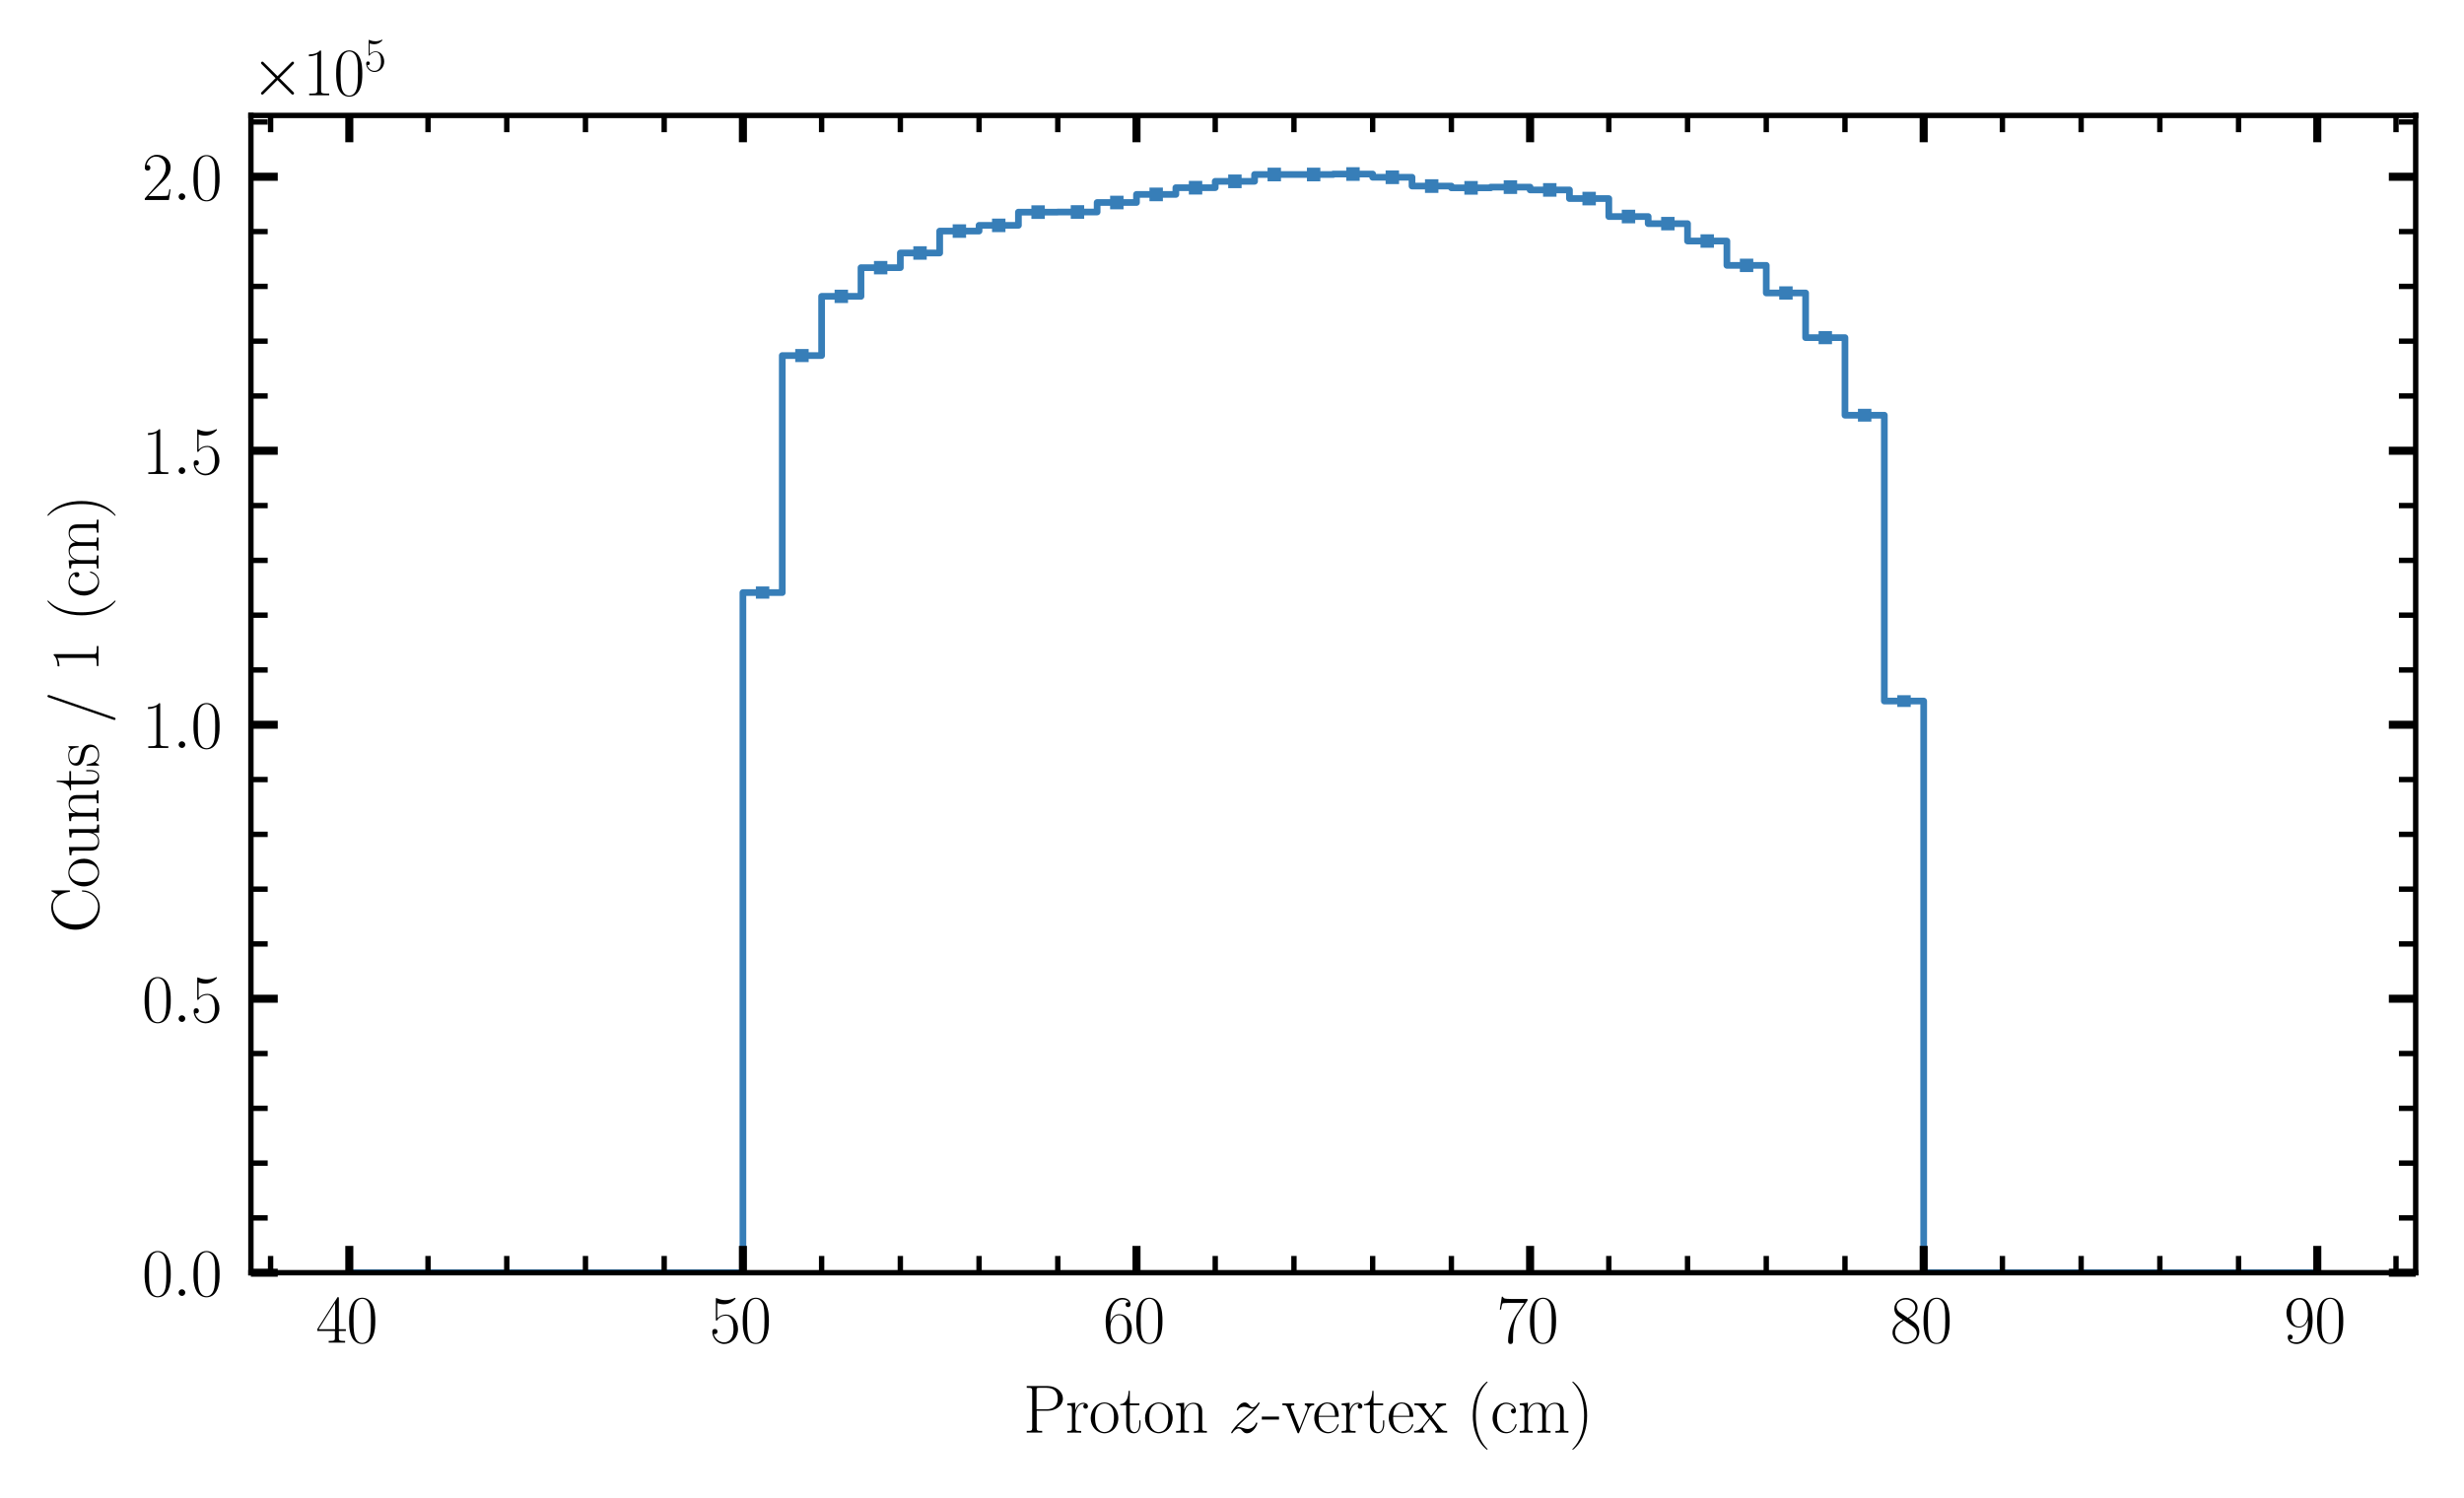 <?xml version="1.0" encoding="utf-8" standalone="no"?>
<!DOCTYPE svg PUBLIC "-//W3C//DTD SVG 1.1//EN"
  "http://www.w3.org/Graphics/SVG/1.1/DTD/svg11.dtd">
<svg xmlns:xlink="http://www.w3.org/1999/xlink" width="367.2pt" height="223.2pt" viewBox="0 0 367.2 223.2" xmlns="http://www.w3.org/2000/svg" version="1.1">
 <defs>
  <style type="text/css">*{stroke-linejoin: round; stroke-linecap: butt}</style>
 </defs>
 <g id="figure_1">
  <g id="patch_1">
   <path d="M 0 223.2 
L 367.2 223.2 
L 367.2 0 
L 0 0 
z
" style="fill: #ffffff"/>
  </g>
  <g id="axes_1">
   <g id="patch_2">
    <path d="M 37.393 189.682 
L 360 189.682 
L 360 17.203 
L 37.393 17.203 
z
" style="fill: #ffffff"/>
   </g>
   <g id="patch_3">
    <path d="M 52.057 189.682 
L 52.057 189.682 
L 57.922 189.682 
L 57.922 189.682 
L 63.788 189.682 
L 63.788 189.682 
L 69.653 189.682 
L 69.653 189.682 
L 75.519 189.682 
L 75.519 189.682 
L 81.385 189.682 
L 81.385 189.682 
L 87.25 189.682 
L 87.25 189.682 
L 93.116 189.682 
L 93.116 189.682 
L 98.981 189.682 
L 98.981 189.682 
L 104.847 189.682 
L 104.847 189.682 
L 110.713 189.682 
L 110.713 88.317 
L 116.578 88.317 
L 116.578 52.991 
L 122.444 52.991 
L 122.444 44.166 
L 128.309 44.166 
L 128.309 39.889 
L 134.175 39.889 
L 134.175 37.704 
L 140.04 37.704 
L 140.04 34.437 
L 145.906 34.437 
L 145.906 33.583 
L 151.772 33.583 
L 151.772 31.615 
L 157.637 31.615 
L 157.637 31.595 
L 163.503 31.595 
L 163.503 30.181 
L 169.368 30.181 
L 169.368 28.975 
L 175.234 28.975 
L 175.234 27.972 
L 181.1 27.972 
L 181.1 27.022 
L 186.965 27.022 
L 186.965 26.004 
L 192.831 26.004 
L 192.831 26.008 
L 198.696 26.008 
L 198.696 25.936 
L 204.562 25.936 
L 204.562 26.418 
L 210.428 26.418 
L 210.428 27.728 
L 216.293 27.728 
L 216.293 27.998 
L 222.159 27.998 
L 222.159 27.885 
L 228.024 27.885 
L 228.024 28.304 
L 233.89 28.304 
L 233.89 29.596 
L 239.755 29.596 
L 239.755 32.271 
L 245.621 32.271 
L 245.621 33.329 
L 251.487 33.329 
L 251.487 35.922 
L 257.352 35.922 
L 257.352 39.547 
L 263.218 39.547 
L 263.218 43.662 
L 269.083 43.662 
L 269.083 50.319 
L 274.949 50.319 
L 274.949 61.881 
L 280.815 61.881 
L 280.815 104.482 
L 286.68 104.482 
L 286.68 189.682 
L 292.546 189.682 
L 292.546 189.682 
L 298.411 189.682 
L 298.411 189.682 
L 304.277 189.682 
L 304.277 189.682 
L 310.143 189.682 
L 310.143 189.682 
L 316.008 189.682 
L 316.008 189.682 
L 321.874 189.682 
L 321.874 189.682 
L 327.739 189.682 
L 327.739 189.682 
L 333.605 189.682 
L 333.605 189.682 
L 339.47 189.682 
L 339.47 189.682 
L 345.336 189.682 
L 345.336 189.682 
" clip-path="url(#p9761f05f15)" style="fill: none; stroke: #377eb8; stroke-linejoin: miter"/>
   </g>
   <g id="matplotlib.axis_1">
    <g id="xtick_1">
     <g id="line2d_1">
      <defs>
       <path id="m6b01d24500" d="M 0 0 
L 0 -4 
" style="stroke: #000000; stroke-width: 1.2"/>
      </defs>
      <g>
       <use xlink:href="#m6b01d24500" x="52.057" y="189.682" style="stroke: #000000; stroke-width: 1.2"/>
      </g>
     </g>
     <g id="line2d_2">
      <defs>
       <path id="medd64045d2" d="M 0 0 
L 0 4 
" style="stroke: #000000; stroke-width: 1.2"/>
      </defs>
      <g>
       <use xlink:href="#medd64045d2" x="52.057" y="17.203" style="stroke: #000000; stroke-width: 1.2"/>
      </g>
     </g>
     <g id="text_1">
      <!-- $\mathdefault{40}$ -->
      <g transform="translate(47.075 200.1) scale(0.1 -0.1)">
       <defs>
        <path id="CMR17-34" d="M 2150 4122 
C 2150 4256 2144 4256 2029 4256 
L 128 1254 
L 128 1088 
L 1779 1088 
L 1779 457 
C 1779 224 1766 160 1318 160 
L 1197 160 
L 1197 0 
C 1402 0 1747 0 1965 0 
C 2182 0 2528 0 2733 0 
L 2733 160 
L 2611 160 
C 2163 160 2150 224 2150 457 
L 2150 1088 
L 2803 1088 
L 2803 1254 
L 2150 1254 
L 2150 4122 
z
M 1798 3703 
L 1798 1254 
L 256 1254 
L 1798 3703 
z
" transform="scale(0.016)"/>
        <path id="CMR17-30" d="M 2688 2025 
C 2688 2416 2682 3080 2413 3591 
C 2176 4039 1798 4198 1466 4198 
C 1158 4198 768 4058 525 3597 
C 269 3118 243 2524 243 2025 
C 243 1661 250 1106 448 619 
C 723 -39 1216 -128 1466 -128 
C 1760 -128 2208 -7 2470 600 
C 2662 1042 2688 1559 2688 2025 
z
M 1466 -26 
C 1056 -26 813 325 723 812 
C 653 1188 653 1738 653 2096 
C 653 2588 653 2997 736 3387 
C 858 3929 1216 4096 1466 4096 
C 1728 4096 2067 3923 2189 3400 
C 2272 3036 2278 2607 2278 2096 
C 2278 1680 2278 1169 2202 792 
C 2067 95 1690 -26 1466 -26 
z
" transform="scale(0.016)"/>
       </defs>
       <use xlink:href="#CMR17-34" transform="scale(0.996)"/>
       <use xlink:href="#CMR17-30" transform="translate(45.69 0) scale(0.996)"/>
      </g>
     </g>
    </g>
    <g id="xtick_2">
     <g id="line2d_3">
      <g>
       <use xlink:href="#m6b01d24500" x="110.713" y="189.682" style="stroke: #000000; stroke-width: 1.2"/>
      </g>
     </g>
     <g id="line2d_4">
      <g>
       <use xlink:href="#medd64045d2" x="110.713" y="17.203" style="stroke: #000000; stroke-width: 1.2"/>
      </g>
     </g>
     <g id="text_2">
      <!-- $\mathdefault{50}$ -->
      <g transform="translate(105.731 200.1) scale(0.1 -0.1)">
       <defs>
        <path id="CMR17-35" d="M 730 3692 
C 794 3666 1056 3584 1325 3584 
C 1920 3584 2246 3911 2432 4100 
C 2432 4157 2432 4192 2394 4192 
C 2387 4192 2374 4192 2323 4163 
C 2099 4058 1837 3973 1517 3973 
C 1325 3973 1037 3999 723 4139 
C 653 4171 640 4171 634 4171 
C 602 4171 595 4164 595 4037 
L 595 2203 
C 595 2089 595 2057 659 2057 
C 691 2057 704 2070 736 2114 
C 941 2401 1222 2522 1542 2522 
C 1766 2522 2246 2382 2246 1289 
C 2246 1085 2246 715 2054 421 
C 1894 159 1645 25 1370 25 
C 947 25 518 320 403 814 
C 429 807 480 795 506 795 
C 589 795 749 840 749 1038 
C 749 1210 627 1280 506 1280 
C 358 1280 262 1190 262 1011 
C 262 454 704 -128 1382 -128 
C 2042 -128 2669 440 2669 1264 
C 2669 2030 2170 2624 1549 2624 
C 1222 2624 947 2503 730 2274 
L 730 3692 
z
" transform="scale(0.016)"/>
       </defs>
       <use xlink:href="#CMR17-35" transform="scale(0.996)"/>
       <use xlink:href="#CMR17-30" transform="translate(45.69 0) scale(0.996)"/>
      </g>
     </g>
    </g>
    <g id="xtick_3">
     <g id="line2d_5">
      <g>
       <use xlink:href="#m6b01d24500" x="169.368" y="189.682" style="stroke: #000000; stroke-width: 1.2"/>
      </g>
     </g>
     <g id="line2d_6">
      <g>
       <use xlink:href="#medd64045d2" x="169.368" y="17.203" style="stroke: #000000; stroke-width: 1.2"/>
      </g>
     </g>
     <g id="text_3">
      <!-- $\mathdefault{60}$ -->
      <g transform="translate(164.387 200.1) scale(0.1 -0.1)">
       <defs>
        <path id="CMR17-36" d="M 678 2176 
C 678 3690 1395 4032 1811 4032 
C 1946 4032 2272 4009 2400 3776 
C 2298 3776 2106 3776 2106 3553 
C 2106 3381 2246 3323 2336 3323 
C 2394 3323 2566 3348 2566 3560 
C 2566 3954 2246 4179 1805 4179 
C 1043 4179 243 3390 243 1984 
C 243 253 966 -128 1478 -128 
C 2099 -128 2688 427 2688 1283 
C 2688 2081 2170 2662 1517 2662 
C 1126 2662 838 2407 678 1960 
L 678 2176 
z
M 1478 25 
C 691 25 691 1200 691 1436 
C 691 1896 909 2560 1504 2560 
C 1613 2560 1926 2560 2138 2120 
C 2253 1870 2253 1609 2253 1289 
C 2253 944 2253 690 2118 434 
C 1978 171 1773 25 1478 25 
z
" transform="scale(0.016)"/>
       </defs>
       <use xlink:href="#CMR17-36" transform="scale(0.996)"/>
       <use xlink:href="#CMR17-30" transform="translate(45.69 0) scale(0.996)"/>
      </g>
     </g>
    </g>
    <g id="xtick_4">
     <g id="line2d_7">
      <g>
       <use xlink:href="#m6b01d24500" x="228.024" y="189.682" style="stroke: #000000; stroke-width: 1.2"/>
      </g>
     </g>
     <g id="line2d_8">
      <g>
       <use xlink:href="#medd64045d2" x="228.024" y="17.203" style="stroke: #000000; stroke-width: 1.2"/>
      </g>
     </g>
     <g id="text_4">
      <!-- $\mathdefault{70}$ -->
      <g transform="translate(223.043 200.1) scale(0.1 -0.1)">
       <defs>
        <path id="CMR17-37" d="M 2886 3941 
L 2886 4081 
L 1382 4081 
C 634 4081 621 4165 595 4288 
L 480 4288 
L 294 3094 
L 410 3094 
C 429 3215 474 3540 550 3661 
C 589 3712 1062 3712 1171 3712 
L 2579 3712 
L 1869 2661 
C 1395 1954 1069 999 1069 165 
C 1069 89 1069 -128 1299 -128 
C 1530 -128 1530 89 1530 171 
L 1530 465 
C 1530 1508 1709 2196 2003 2636 
L 2886 3941 
z
" transform="scale(0.016)"/>
       </defs>
       <use xlink:href="#CMR17-37" transform="scale(0.996)"/>
       <use xlink:href="#CMR17-30" transform="translate(45.69 0) scale(0.996)"/>
      </g>
     </g>
    </g>
    <g id="xtick_5">
     <g id="line2d_9">
      <g>
       <use xlink:href="#m6b01d24500" x="286.68" y="189.682" style="stroke: #000000; stroke-width: 1.2"/>
      </g>
     </g>
     <g id="line2d_10">
      <g>
       <use xlink:href="#medd64045d2" x="286.68" y="17.203" style="stroke: #000000; stroke-width: 1.2"/>
      </g>
     </g>
     <g id="text_5">
      <!-- $\mathdefault{80}$ -->
      <g transform="translate(281.699 200.1) scale(0.1 -0.1)">
       <defs>
        <path id="CMR17-38" d="M 1741 2264 
C 2144 2467 2554 2773 2554 3263 
C 2554 3841 1990 4179 1472 4179 
C 890 4179 378 3759 378 3180 
C 378 3021 416 2747 666 2505 
C 730 2442 998 2251 1171 2130 
C 883 1983 211 1634 211 934 
C 211 279 838 -128 1459 -128 
C 2144 -128 2720 362 2720 1010 
C 2720 1590 2330 1857 2074 2029 
L 1741 2264 
z
M 902 2822 
C 851 2854 595 3051 595 3351 
C 595 3739 998 4032 1459 4032 
C 1965 4032 2336 3676 2336 3262 
C 2336 2669 1670 2331 1638 2331 
C 1632 2331 1626 2331 1574 2370 
L 902 2822 
z
M 2080 1519 
C 2176 1449 2483 1240 2483 851 
C 2483 381 2010 25 1472 25 
C 890 25 448 438 448 940 
C 448 1443 838 1862 1280 2060 
L 2080 1519 
z
" transform="scale(0.016)"/>
       </defs>
       <use xlink:href="#CMR17-38" transform="scale(0.996)"/>
       <use xlink:href="#CMR17-30" transform="translate(45.69 0) scale(0.996)"/>
      </g>
     </g>
    </g>
    <g id="xtick_6">
     <g id="line2d_11">
      <g>
       <use xlink:href="#m6b01d24500" x="345.336" y="189.682" style="stroke: #000000; stroke-width: 1.2"/>
      </g>
     </g>
     <g id="line2d_12">
      <g>
       <use xlink:href="#medd64045d2" x="345.336" y="17.203" style="stroke: #000000; stroke-width: 1.2"/>
      </g>
     </g>
     <g id="text_6">
      <!-- $\mathdefault{90}$ -->
      <g transform="translate(340.355 200.1) scale(0.1 -0.1)">
       <defs>
        <path id="CMR17-39" d="M 2253 1864 
C 2253 464 1670 31 1190 31 
C 1043 31 685 31 538 294 
C 704 268 826 357 826 518 
C 826 692 685 749 595 749 
C 538 749 365 723 365 506 
C 365 71 742 -128 1203 -128 
C 1939 -128 2688 674 2688 2073 
C 2688 3817 1971 4179 1485 4179 
C 851 4179 243 3628 243 2778 
C 243 1991 762 1408 1414 1408 
C 1952 1408 2189 1903 2253 2112 
L 2253 1864 
z
M 1427 1510 
C 1254 1510 1011 1542 813 1922 
C 678 2169 678 2461 678 2771 
C 678 3146 678 3405 858 3684 
C 947 3817 1114 4032 1485 4032 
C 2240 4032 2240 2885 2240 2632 
C 2240 2182 2035 1510 1427 1510 
z
" transform="scale(0.016)"/>
       </defs>
       <use xlink:href="#CMR17-39" transform="scale(0.996)"/>
       <use xlink:href="#CMR17-30" transform="translate(45.69 0) scale(0.996)"/>
      </g>
     </g>
    </g>
    <g id="xtick_7">
     <g id="line2d_13">
      <defs>
       <path id="m6d14f78e89" d="M 0 0 
L 0 -2.5 
" style="stroke: #000000; stroke-width: 0.8"/>
      </defs>
      <g>
       <use xlink:href="#m6d14f78e89" x="40.326" y="189.682" style="stroke: #000000; stroke-width: 0.8"/>
      </g>
     </g>
     <g id="line2d_14">
      <defs>
       <path id="m7e63866b0a" d="M 0 0 
L 0 2.5 
" style="stroke: #000000; stroke-width: 0.8"/>
      </defs>
      <g>
       <use xlink:href="#m7e63866b0a" x="40.326" y="17.203" style="stroke: #000000; stroke-width: 0.8"/>
      </g>
     </g>
    </g>
    <g id="xtick_8">
     <g id="line2d_15">
      <g>
       <use xlink:href="#m6d14f78e89" x="63.788" y="189.682" style="stroke: #000000; stroke-width: 0.8"/>
      </g>
     </g>
     <g id="line2d_16">
      <g>
       <use xlink:href="#m7e63866b0a" x="63.788" y="17.203" style="stroke: #000000; stroke-width: 0.8"/>
      </g>
     </g>
    </g>
    <g id="xtick_9">
     <g id="line2d_17">
      <g>
       <use xlink:href="#m6d14f78e89" x="75.519" y="189.682" style="stroke: #000000; stroke-width: 0.8"/>
      </g>
     </g>
     <g id="line2d_18">
      <g>
       <use xlink:href="#m7e63866b0a" x="75.519" y="17.203" style="stroke: #000000; stroke-width: 0.8"/>
      </g>
     </g>
    </g>
    <g id="xtick_10">
     <g id="line2d_19">
      <g>
       <use xlink:href="#m6d14f78e89" x="87.25" y="189.682" style="stroke: #000000; stroke-width: 0.8"/>
      </g>
     </g>
     <g id="line2d_20">
      <g>
       <use xlink:href="#m7e63866b0a" x="87.25" y="17.203" style="stroke: #000000; stroke-width: 0.8"/>
      </g>
     </g>
    </g>
    <g id="xtick_11">
     <g id="line2d_21">
      <g>
       <use xlink:href="#m6d14f78e89" x="98.981" y="189.682" style="stroke: #000000; stroke-width: 0.8"/>
      </g>
     </g>
     <g id="line2d_22">
      <g>
       <use xlink:href="#m7e63866b0a" x="98.981" y="17.203" style="stroke: #000000; stroke-width: 0.8"/>
      </g>
     </g>
    </g>
    <g id="xtick_12">
     <g id="line2d_23">
      <g>
       <use xlink:href="#m6d14f78e89" x="122.444" y="189.682" style="stroke: #000000; stroke-width: 0.8"/>
      </g>
     </g>
     <g id="line2d_24">
      <g>
       <use xlink:href="#m7e63866b0a" x="122.444" y="17.203" style="stroke: #000000; stroke-width: 0.8"/>
      </g>
     </g>
    </g>
    <g id="xtick_13">
     <g id="line2d_25">
      <g>
       <use xlink:href="#m6d14f78e89" x="134.175" y="189.682" style="stroke: #000000; stroke-width: 0.8"/>
      </g>
     </g>
     <g id="line2d_26">
      <g>
       <use xlink:href="#m7e63866b0a" x="134.175" y="17.203" style="stroke: #000000; stroke-width: 0.8"/>
      </g>
     </g>
    </g>
    <g id="xtick_14">
     <g id="line2d_27">
      <g>
       <use xlink:href="#m6d14f78e89" x="145.906" y="189.682" style="stroke: #000000; stroke-width: 0.8"/>
      </g>
     </g>
     <g id="line2d_28">
      <g>
       <use xlink:href="#m7e63866b0a" x="145.906" y="17.203" style="stroke: #000000; stroke-width: 0.8"/>
      </g>
     </g>
    </g>
    <g id="xtick_15">
     <g id="line2d_29">
      <g>
       <use xlink:href="#m6d14f78e89" x="157.637" y="189.682" style="stroke: #000000; stroke-width: 0.8"/>
      </g>
     </g>
     <g id="line2d_30">
      <g>
       <use xlink:href="#m7e63866b0a" x="157.637" y="17.203" style="stroke: #000000; stroke-width: 0.8"/>
      </g>
     </g>
    </g>
    <g id="xtick_16">
     <g id="line2d_31">
      <g>
       <use xlink:href="#m6d14f78e89" x="181.1" y="189.682" style="stroke: #000000; stroke-width: 0.8"/>
      </g>
     </g>
     <g id="line2d_32">
      <g>
       <use xlink:href="#m7e63866b0a" x="181.1" y="17.203" style="stroke: #000000; stroke-width: 0.8"/>
      </g>
     </g>
    </g>
    <g id="xtick_17">
     <g id="line2d_33">
      <g>
       <use xlink:href="#m6d14f78e89" x="192.831" y="189.682" style="stroke: #000000; stroke-width: 0.8"/>
      </g>
     </g>
     <g id="line2d_34">
      <g>
       <use xlink:href="#m7e63866b0a" x="192.831" y="17.203" style="stroke: #000000; stroke-width: 0.8"/>
      </g>
     </g>
    </g>
    <g id="xtick_18">
     <g id="line2d_35">
      <g>
       <use xlink:href="#m6d14f78e89" x="204.562" y="189.682" style="stroke: #000000; stroke-width: 0.8"/>
      </g>
     </g>
     <g id="line2d_36">
      <g>
       <use xlink:href="#m7e63866b0a" x="204.562" y="17.203" style="stroke: #000000; stroke-width: 0.8"/>
      </g>
     </g>
    </g>
    <g id="xtick_19">
     <g id="line2d_37">
      <g>
       <use xlink:href="#m6d14f78e89" x="216.293" y="189.682" style="stroke: #000000; stroke-width: 0.8"/>
      </g>
     </g>
     <g id="line2d_38">
      <g>
       <use xlink:href="#m7e63866b0a" x="216.293" y="17.203" style="stroke: #000000; stroke-width: 0.8"/>
      </g>
     </g>
    </g>
    <g id="xtick_20">
     <g id="line2d_39">
      <g>
       <use xlink:href="#m6d14f78e89" x="239.755" y="189.682" style="stroke: #000000; stroke-width: 0.8"/>
      </g>
     </g>
     <g id="line2d_40">
      <g>
       <use xlink:href="#m7e63866b0a" x="239.755" y="17.203" style="stroke: #000000; stroke-width: 0.8"/>
      </g>
     </g>
    </g>
    <g id="xtick_21">
     <g id="line2d_41">
      <g>
       <use xlink:href="#m6d14f78e89" x="251.487" y="189.682" style="stroke: #000000; stroke-width: 0.8"/>
      </g>
     </g>
     <g id="line2d_42">
      <g>
       <use xlink:href="#m7e63866b0a" x="251.487" y="17.203" style="stroke: #000000; stroke-width: 0.8"/>
      </g>
     </g>
    </g>
    <g id="xtick_22">
     <g id="line2d_43">
      <g>
       <use xlink:href="#m6d14f78e89" x="263.218" y="189.682" style="stroke: #000000; stroke-width: 0.8"/>
      </g>
     </g>
     <g id="line2d_44">
      <g>
       <use xlink:href="#m7e63866b0a" x="263.218" y="17.203" style="stroke: #000000; stroke-width: 0.8"/>
      </g>
     </g>
    </g>
    <g id="xtick_23">
     <g id="line2d_45">
      <g>
       <use xlink:href="#m6d14f78e89" x="274.949" y="189.682" style="stroke: #000000; stroke-width: 0.8"/>
      </g>
     </g>
     <g id="line2d_46">
      <g>
       <use xlink:href="#m7e63866b0a" x="274.949" y="17.203" style="stroke: #000000; stroke-width: 0.8"/>
      </g>
     </g>
    </g>
    <g id="xtick_24">
     <g id="line2d_47">
      <g>
       <use xlink:href="#m6d14f78e89" x="298.411" y="189.682" style="stroke: #000000; stroke-width: 0.8"/>
      </g>
     </g>
     <g id="line2d_48">
      <g>
       <use xlink:href="#m7e63866b0a" x="298.411" y="17.203" style="stroke: #000000; stroke-width: 0.8"/>
      </g>
     </g>
    </g>
    <g id="xtick_25">
     <g id="line2d_49">
      <g>
       <use xlink:href="#m6d14f78e89" x="310.143" y="189.682" style="stroke: #000000; stroke-width: 0.8"/>
      </g>
     </g>
     <g id="line2d_50">
      <g>
       <use xlink:href="#m7e63866b0a" x="310.143" y="17.203" style="stroke: #000000; stroke-width: 0.8"/>
      </g>
     </g>
    </g>
    <g id="xtick_26">
     <g id="line2d_51">
      <g>
       <use xlink:href="#m6d14f78e89" x="321.874" y="189.682" style="stroke: #000000; stroke-width: 0.8"/>
      </g>
     </g>
     <g id="line2d_52">
      <g>
       <use xlink:href="#m7e63866b0a" x="321.874" y="17.203" style="stroke: #000000; stroke-width: 0.8"/>
      </g>
     </g>
    </g>
    <g id="xtick_27">
     <g id="line2d_53">
      <g>
       <use xlink:href="#m6d14f78e89" x="333.605" y="189.682" style="stroke: #000000; stroke-width: 0.8"/>
      </g>
     </g>
     <g id="line2d_54">
      <g>
       <use xlink:href="#m7e63866b0a" x="333.605" y="17.203" style="stroke: #000000; stroke-width: 0.8"/>
      </g>
     </g>
    </g>
    <g id="xtick_28">
     <g id="line2d_55">
      <g>
       <use xlink:href="#m6d14f78e89" x="357.067" y="189.682" style="stroke: #000000; stroke-width: 0.8"/>
      </g>
     </g>
     <g id="line2d_56">
      <g>
       <use xlink:href="#m7e63866b0a" x="357.067" y="17.203" style="stroke: #000000; stroke-width: 0.8"/>
      </g>
     </g>
    </g>
    <g id="text_7">
     <!-- Proton $z$-vertex (cm) -->
     <g transform="translate(152.477 213.509) scale(0.1 -0.1)">
      <defs>
       <path id="CMR17-50" d="M 1267 2042 
L 2291 2042 
C 3117 2042 3718 2578 3718 3184 
C 3718 3791 3130 4352 2291 4352 
L 333 4352 
L 333 4186 
C 774 4186 845 4186 845 3899 
L 845 446 
C 845 160 774 160 333 160 
L 333 0 
C 518 0 858 0 1056 0 
C 1254 0 1594 0 1779 0 
L 1779 160 
C 1338 160 1267 160 1267 446 
L 1267 2042 
z
M 1254 2176 
L 1254 3938 
C 1254 4155 1267 4186 1523 4186 
L 2170 4186 
C 2995 4186 3232 3714 3232 3184 
C 3232 2604 2950 2176 2170 2176 
L 1254 2176 
z
" transform="scale(0.016)"/>
       <path id="CMR17-72" d="M 960 1497 
C 960 2112 1222 2688 1702 2688 
C 1747 2688 1792 2682 1837 2662 
C 1837 2662 1696 2617 1696 2452 
C 1696 2298 1818 2234 1914 2234 
C 1990 2234 2131 2279 2131 2458 
C 2131 2663 1926 2790 1709 2790 
C 1222 2790 1011 2317 947 2093 
L 941 2093 
L 941 2790 
L 198 2720 
L 198 2554 
C 576 2554 634 2515 634 2208 
L 634 428 
C 634 184 608 153 198 153 
L 198 -13 
C 352 0 646 0 813 0 
C 998 0 1325 0 1498 -13 
L 1498 153 
C 1037 153 960 153 960 440 
L 960 1497 
z
" transform="scale(0.016)"/>
       <path id="CMR17-6f" d="M 2758 1356 
C 2758 2176 2163 2816 1466 2816 
C 768 2816 173 2176 173 1356 
C 173 551 768 -64 1466 -64 
C 2163 -64 2758 551 2758 1356 
z
M 1466 51 
C 1165 51 909 230 762 480 
C 602 767 582 1126 582 1408 
C 582 1677 595 2010 762 2298 
C 890 2509 1139 2714 1466 2714 
C 1754 2714 1997 2554 2150 2330 
C 2349 2029 2349 1607 2349 1408 
C 2349 1158 2336 775 2163 467 
C 1984 173 1709 51 1466 51 
z
" transform="scale(0.016)"/>
       <path id="CMR17-74" d="M 966 2560 
L 1862 2560 
L 1862 2725 
L 966 2725 
L 966 3904 
L 851 3904 
C 838 3245 614 2668 70 2668 
L 70 2560 
L 627 2560 
L 627 771 
C 627 650 627 -64 1370 -64 
C 1747 -64 1965 306 1965 777 
L 1965 1140 
L 1850 1140 
L 1850 783 
C 1850 344 1677 51 1408 51 
C 1222 51 966 178 966 758 
L 966 2560 
z
" transform="scale(0.016)"/>
       <path id="CMR17-6e" d="M 2656 1933 
C 2656 2259 2592 2790 1837 2790 
C 1331 2790 1069 2400 973 2144 
L 966 2144 
L 966 2790 
L 211 2720 
L 211 2554 
C 589 2554 646 2515 646 2208 
L 646 428 
C 646 184 621 153 211 153 
L 211 -13 
C 365 0 646 0 813 0 
C 979 0 1267 0 1421 -13 
L 1421 153 
C 1011 153 986 178 986 428 
L 986 1658 
C 986 2247 1344 2688 1792 2688 
C 2266 2688 2317 2266 2317 1958 
L 2317 428 
C 2317 184 2291 153 1882 153 
L 1882 -13 
C 2035 0 2317 0 2483 0 
C 2650 0 2938 0 3091 -13 
L 3091 153 
C 2682 153 2656 178 2656 428 
L 2656 1933 
z
" transform="scale(0.016)"/>
       <path id="CMMI12-7a" d="M 813 486 
C 1088 803 1312 1004 1632 1296 
C 2016 1632 2182 1793 2272 1891 
C 2720 2338 2944 2713 2944 2764 
C 2944 2816 2893 2816 2880 2816 
C 2835 2816 2822 2793 2790 2750 
C 2630 2494 2477 2367 2310 2367 
C 2176 2367 2106 2421 1984 2565 
C 1850 2715 1741 2816 1555 2816 
C 1088 2816 806 2257 806 2128 
C 806 2108 813 2068 870 2068 
C 922 2068 928 2091 947 2133 
C 1056 2372 1363 2414 1485 2414 
C 1619 2414 1747 2376 1882 2327 
C 2125 2240 2227 2240 2291 2240 
C 2336 2240 2362 2240 2394 2246 
C 2182 1994 1837 1683 1549 1418 
L 902 816 
C 512 415 275 33 275 -12 
C 275 -51 307 -64 346 -64 
C 384 -64 390 -57 435 14 
C 538 163 742 384 979 384 
C 1114 384 1178 342 1306 193 
C 1427 61 1536 -64 1741 -64 
C 2368 -64 2726 732 2726 876 
C 2726 903 2720 942 2656 942 
C 2605 942 2598 917 2579 855 
C 2438 488 2061 338 1811 338 
C 1677 338 1549 376 1414 425 
C 1158 512 1088 512 1005 512 
C 941 512 870 512 813 486 
z
" transform="scale(0.016)"/>
       <path id="CMR17-2d" d="M 1632 1216 
L 1632 1496 
L 26 1496 
L 26 1216 
L 1632 1216 
z
" transform="scale(0.016)"/>
       <path id="CMR17-76" d="M 2502 2163 
C 2560 2304 2662 2560 3034 2560 
L 3034 2726 
C 2912 2726 2752 2726 2630 2726 
C 2496 2726 2285 2726 2157 2732 
L 2157 2566 
C 2317 2553 2406 2477 2406 2311 
C 2406 2253 2406 2240 2368 2151 
L 1664 377 
L 902 2286 
C 864 2369 864 2381 864 2407 
C 864 2560 1075 2560 1171 2560 
L 1171 2732 
C 1018 2726 736 2726 576 2726 
C 403 2726 205 2726 64 2732 
L 64 2560 
C 307 2560 442 2560 518 2362 
L 1446 44 
C 1485 -51 1491 -64 1549 -64 
C 1606 -64 1613 -51 1651 44 
L 2502 2163 
z
" transform="scale(0.016)"/>
       <path id="CMR17-65" d="M 2438 1472 
C 2464 1498 2464 1511 2464 1576 
C 2464 2238 2118 2816 1389 2816 
C 710 2816 173 2169 173 1383 
C 173 551 781 -64 1459 -64 
C 2176 -64 2458 607 2458 740 
C 2458 784 2419 784 2406 784 
C 2362 784 2355 771 2330 696 
C 2189 265 1837 51 1504 51 
C 1229 51 954 203 781 480 
C 582 803 582 1176 582 1472 
L 2438 1472 
z
M 589 1568 
C 634 2505 1126 2714 1382 2714 
C 1818 2714 2112 2297 2118 1568 
L 589 1568 
z
" transform="scale(0.016)"/>
       <path id="CMR17-78" d="M 1664 1477 
C 1856 1726 2074 2006 2253 2216 
C 2464 2458 2707 2560 2989 2560 
L 2989 2726 
C 2880 2726 2656 2726 2541 2726 
C 2368 2726 2170 2726 2022 2732 
L 2022 2566 
C 2112 2553 2163 2489 2163 2400 
C 2163 2285 2099 2215 2067 2171 
L 1594 1573 
L 1030 2306 
C 973 2376 973 2388 973 2420 
C 973 2497 1037 2560 1146 2560 
L 1146 2732 
C 992 2726 717 2726 557 2726 
C 384 2726 179 2726 38 2732 
L 38 2560 
C 384 2560 461 2534 614 2343 
L 1350 1395 
C 1363 1382 1395 1344 1395 1325 
C 1395 1299 838 619 768 530 
C 480 185 179 160 6 160 
L 6 0 
C 115 0 339 0 454 0 
C 582 0 864 0 979 -6 
L 979 160 
C 941 166 838 179 838 325 
C 838 440 890 510 947 586 
L 1478 1236 
L 2035 512 
C 2086 442 2163 346 2163 301 
C 2163 211 2086 160 1984 160 
L 1984 -6 
C 2138 0 2413 0 2573 0 
C 2746 0 2950 0 3091 -6 
L 3091 160 
C 2771 160 2675 172 2522 370 
L 1664 1477 
z
" transform="scale(0.016)"/>
       <path id="CMR17-28" d="M 1958 -1561 
C 1958 -1555 1958 -1542 1939 -1523 
C 1645 -1224 858 -407 858 1581 
C 858 3569 1632 4379 1946 4697 
C 1946 4704 1958 4717 1958 4736 
C 1958 4755 1939 4768 1914 4768 
C 1843 4768 1299 4296 986 3594 
C 666 2887 576 2199 576 1588 
C 576 1128 621 351 1005 -471 
C 1312 -1135 1837 -1600 1914 -1600 
C 1946 -1600 1958 -1587 1958 -1561 
z
" transform="scale(0.016)"/>
       <path id="CMR17-63" d="M 2234 2240 
C 2112 2240 1933 2240 1933 2017 
C 1933 1838 2080 1787 2163 1787 
C 2208 1787 2394 1807 2394 2024 
C 2394 2467 1958 2803 1466 2803 
C 787 2803 211 2178 211 1363 
C 211 516 813 -64 1466 -64 
C 2259 -64 2458 677 2458 748 
C 2458 774 2451 793 2406 793 
C 2362 793 2355 787 2330 703 
C 2163 180 1798 51 1523 51 
C 1114 51 621 427 621 1369 
C 621 2338 1094 2688 1472 2688 
C 1722 2688 2093 2573 2234 2240 
z
" transform="scale(0.016)"/>
       <path id="CMR17-6d" d="M 4326 1933 
C 4326 2252 4269 2790 3507 2790 
C 3072 2790 2771 2496 2656 2151 
L 2650 2151 
C 2573 2676 2195 2790 1837 2790 
C 1331 2790 1069 2400 973 2144 
L 966 2144 
L 966 2790 
L 211 2720 
L 211 2554 
C 589 2554 646 2515 646 2208 
L 646 428 
C 646 184 621 153 211 153 
L 211 -13 
C 365 0 646 0 813 0 
C 979 0 1267 0 1421 -13 
L 1421 153 
C 1011 153 986 178 986 428 
L 986 1658 
C 986 2247 1344 2688 1792 2688 
C 2266 2688 2317 2266 2317 1958 
L 2317 428 
C 2317 184 2291 153 1882 153 
L 1882 -13 
C 2035 0 2317 0 2483 0 
C 2650 0 2938 0 3091 -13 
L 3091 153 
C 2682 153 2656 178 2656 428 
L 2656 1658 
C 2656 2247 3014 2688 3462 2688 
C 3936 2688 3987 2266 3987 1958 
L 3987 428 
C 3987 184 3962 153 3552 153 
L 3552 -13 
C 3706 0 3987 0 4154 0 
C 4320 0 4608 0 4762 -13 
L 4762 153 
C 4352 153 4326 178 4326 428 
L 4326 1933 
z
" transform="scale(0.016)"/>
       <path id="CMR17-29" d="M 1683 1581 
C 1683 2040 1638 2817 1254 3639 
C 947 4303 422 4768 346 4768 
C 326 4768 301 4761 301 4729 
C 301 4717 307 4710 314 4697 
C 621 4378 1402 3568 1402 1584 
C 1402 -407 627 -1217 314 -1537 
C 307 -1549 301 -1556 301 -1568 
C 301 -1600 326 -1600 346 -1600 
C 416 -1600 960 -1128 1274 -426 
C 1594 281 1683 969 1683 1581 
z
" transform="scale(0.016)"/>
      </defs>
      <use xlink:href="#CMR17-50" transform="scale(0.996)"/>
      <use xlink:href="#CMR17-72" transform="translate(62.586 0) scale(0.996)"/>
      <use xlink:href="#CMR17-6f" transform="translate(97.867 0) scale(0.996)"/>
      <use xlink:href="#CMR17-74" transform="translate(143.558 0) scale(0.996)"/>
      <use xlink:href="#CMR17-6f" transform="translate(178.838 0) scale(0.996)"/>
      <use xlink:href="#CMR17-6e" transform="translate(224.529 0) scale(0.996)"/>
      <use xlink:href="#CMMI12-7a" transform="translate(305.5 0) scale(0.996)"/>
      <use xlink:href="#CMR17-2d" transform="translate(355.255 0) scale(0.996)"/>
      <use xlink:href="#CMR17-76" transform="translate(385.331 0) scale(0.996)"/>
      <use xlink:href="#CMR17-65" transform="translate(431.022 0) scale(0.996)"/>
      <use xlink:href="#CMR17-72" transform="translate(471.507 0) scale(0.996)"/>
      <use xlink:href="#CMR17-74" transform="translate(506.788 0) scale(0.996)"/>
      <use xlink:href="#CMR17-65" transform="translate(542.069 0) scale(0.996)"/>
      <use xlink:href="#CMR17-78" transform="translate(582.555 0) scale(0.996)"/>
      <use xlink:href="#CMR17-28" transform="translate(660.923 0) scale(0.996)"/>
      <use xlink:href="#CMR17-63" transform="translate(696.204 0) scale(0.996)"/>
      <use xlink:href="#CMR17-6d" transform="translate(736.69 0) scale(0.996)"/>
      <use xlink:href="#CMR17-29" transform="translate(813.609 0) scale(0.996)"/>
     </g>
    </g>
   </g>
   <g id="matplotlib.axis_2">
    <g id="ytick_1">
     <g id="line2d_57">
      <defs>
       <path id="m352ca6428f" d="M 0 0 
L 4 0 
" style="stroke: #000000; stroke-width: 1.2"/>
      </defs>
      <g>
       <use xlink:href="#m352ca6428f" x="37.393" y="189.682" style="stroke: #000000; stroke-width: 1.2"/>
      </g>
     </g>
     <g id="line2d_58">
      <defs>
       <path id="m5365c4c20e" d="M 0 0 
L -4 0 
" style="stroke: #000000; stroke-width: 1.2"/>
      </defs>
      <g>
       <use xlink:href="#m5365c4c20e" x="360" y="189.682" style="stroke: #000000; stroke-width: 1.2"/>
      </g>
     </g>
     <g id="text_8">
      <!-- $\mathdefault{0.0}$ -->
      <g transform="translate(21.163 193.141) scale(0.1 -0.1)">
       <defs>
        <path id="CMMI12-3a" d="M 1178 307 
C 1178 492 1024 619 870 619 
C 685 619 557 466 557 313 
C 557 128 710 0 864 0 
C 1050 0 1178 153 1178 307 
z
" transform="scale(0.016)"/>
       </defs>
       <use xlink:href="#CMR17-30" transform="scale(0.996)"/>
       <use xlink:href="#CMMI12-3a" transform="translate(45.69 0) scale(0.996)"/>
       <use xlink:href="#CMR17-30" transform="translate(72.788 0) scale(0.996)"/>
      </g>
     </g>
    </g>
    <g id="ytick_2">
     <g id="line2d_59">
      <g>
       <use xlink:href="#m352ca6428f" x="37.393" y="148.848" style="stroke: #000000; stroke-width: 1.2"/>
      </g>
     </g>
     <g id="line2d_60">
      <g>
       <use xlink:href="#m5365c4c20e" x="360" y="148.848" style="stroke: #000000; stroke-width: 1.2"/>
      </g>
     </g>
     <g id="text_9">
      <!-- $\mathdefault{0.5}$ -->
      <g transform="translate(21.163 152.307) scale(0.1 -0.1)">
       <use xlink:href="#CMR17-30" transform="scale(0.996)"/>
       <use xlink:href="#CMMI12-3a" transform="translate(45.69 0) scale(0.996)"/>
       <use xlink:href="#CMR17-35" transform="translate(72.788 0) scale(0.996)"/>
      </g>
     </g>
    </g>
    <g id="ytick_3">
     <g id="line2d_61">
      <g>
       <use xlink:href="#m352ca6428f" x="37.393" y="108.014" style="stroke: #000000; stroke-width: 1.2"/>
      </g>
     </g>
     <g id="line2d_62">
      <g>
       <use xlink:href="#m5365c4c20e" x="360" y="108.014" style="stroke: #000000; stroke-width: 1.2"/>
      </g>
     </g>
     <g id="text_10">
      <!-- $\mathdefault{1.0}$ -->
      <g transform="translate(21.163 111.473) scale(0.1 -0.1)">
       <defs>
        <path id="CMR17-31" d="M 1702 4058 
C 1702 4192 1696 4192 1606 4192 
C 1357 3916 979 3827 621 3827 
C 602 3827 570 3827 563 3808 
C 557 3795 557 3782 557 3648 
C 755 3648 1088 3686 1344 3839 
L 1344 461 
C 1344 236 1331 160 781 160 
L 589 160 
L 589 0 
C 896 0 1216 0 1523 0 
C 1830 0 2150 0 2458 0 
L 2458 160 
L 2266 160 
C 1715 160 1702 230 1702 458 
L 1702 4058 
z
" transform="scale(0.016)"/>
       </defs>
       <use xlink:href="#CMR17-31" transform="scale(0.996)"/>
       <use xlink:href="#CMMI12-3a" transform="translate(45.69 0) scale(0.996)"/>
       <use xlink:href="#CMR17-30" transform="translate(72.788 0) scale(0.996)"/>
      </g>
     </g>
    </g>
    <g id="ytick_4">
     <g id="line2d_63">
      <g>
       <use xlink:href="#m352ca6428f" x="37.393" y="67.18" style="stroke: #000000; stroke-width: 1.2"/>
      </g>
     </g>
     <g id="line2d_64">
      <g>
       <use xlink:href="#m5365c4c20e" x="360" y="67.18" style="stroke: #000000; stroke-width: 1.2"/>
      </g>
     </g>
     <g id="text_11">
      <!-- $\mathdefault{1.5}$ -->
      <g transform="translate(21.163 70.639) scale(0.1 -0.1)">
       <use xlink:href="#CMR17-31" transform="scale(0.996)"/>
       <use xlink:href="#CMMI12-3a" transform="translate(45.69 0) scale(0.996)"/>
       <use xlink:href="#CMR17-35" transform="translate(72.788 0) scale(0.996)"/>
      </g>
     </g>
    </g>
    <g id="ytick_5">
     <g id="line2d_65">
      <g>
       <use xlink:href="#m352ca6428f" x="37.393" y="26.346" style="stroke: #000000; stroke-width: 1.2"/>
      </g>
     </g>
     <g id="line2d_66">
      <g>
       <use xlink:href="#m5365c4c20e" x="360" y="26.346" style="stroke: #000000; stroke-width: 1.2"/>
      </g>
     </g>
     <g id="text_12">
      <!-- $\mathdefault{2.0}$ -->
      <g transform="translate(21.163 29.805) scale(0.1 -0.1)">
       <defs>
        <path id="CMR17-32" d="M 2669 989 
L 2554 989 
C 2490 536 2438 459 2413 420 
C 2381 369 1920 369 1830 369 
L 602 369 
C 832 619 1280 1072 1824 1597 
C 2214 1967 2669 2402 2669 3035 
C 2669 3790 2067 4224 1395 4224 
C 691 4224 262 3604 262 3030 
C 262 2780 448 2748 525 2748 
C 589 2748 781 2787 781 3010 
C 781 3207 614 3264 525 3264 
C 486 3264 448 3258 422 3245 
C 544 3790 915 4058 1306 4058 
C 1862 4058 2227 3617 2227 3035 
C 2227 2479 1901 2000 1536 1584 
L 262 146 
L 262 0 
L 2515 0 
L 2669 989 
z
" transform="scale(0.016)"/>
       </defs>
       <use xlink:href="#CMR17-32" transform="scale(0.996)"/>
       <use xlink:href="#CMMI12-3a" transform="translate(45.69 0) scale(0.996)"/>
       <use xlink:href="#CMR17-30" transform="translate(72.788 0) scale(0.996)"/>
      </g>
     </g>
    </g>
    <g id="ytick_6">
     <g id="line2d_67">
      <defs>
       <path id="mcb2dbb5423" d="M 0 0 
L 2.5 0 
" style="stroke: #000000; stroke-width: 0.8"/>
      </defs>
      <g>
       <use xlink:href="#mcb2dbb5423" x="37.393" y="181.515" style="stroke: #000000; stroke-width: 0.8"/>
      </g>
     </g>
     <g id="line2d_68">
      <defs>
       <path id="m5ec90d1504" d="M 0 0 
L -2.5 0 
" style="stroke: #000000; stroke-width: 0.8"/>
      </defs>
      <g>
       <use xlink:href="#m5ec90d1504" x="360" y="181.515" style="stroke: #000000; stroke-width: 0.8"/>
      </g>
     </g>
    </g>
    <g id="ytick_7">
     <g id="line2d_69">
      <g>
       <use xlink:href="#mcb2dbb5423" x="37.393" y="173.348" style="stroke: #000000; stroke-width: 0.8"/>
      </g>
     </g>
     <g id="line2d_70">
      <g>
       <use xlink:href="#m5ec90d1504" x="360" y="173.348" style="stroke: #000000; stroke-width: 0.8"/>
      </g>
     </g>
    </g>
    <g id="ytick_8">
     <g id="line2d_71">
      <g>
       <use xlink:href="#mcb2dbb5423" x="37.393" y="165.181" style="stroke: #000000; stroke-width: 0.8"/>
      </g>
     </g>
     <g id="line2d_72">
      <g>
       <use xlink:href="#m5ec90d1504" x="360" y="165.181" style="stroke: #000000; stroke-width: 0.8"/>
      </g>
     </g>
    </g>
    <g id="ytick_9">
     <g id="line2d_73">
      <g>
       <use xlink:href="#mcb2dbb5423" x="37.393" y="157.015" style="stroke: #000000; stroke-width: 0.8"/>
      </g>
     </g>
     <g id="line2d_74">
      <g>
       <use xlink:href="#m5ec90d1504" x="360" y="157.015" style="stroke: #000000; stroke-width: 0.8"/>
      </g>
     </g>
    </g>
    <g id="ytick_10">
     <g id="line2d_75">
      <g>
       <use xlink:href="#mcb2dbb5423" x="37.393" y="140.681" style="stroke: #000000; stroke-width: 0.8"/>
      </g>
     </g>
     <g id="line2d_76">
      <g>
       <use xlink:href="#m5ec90d1504" x="360" y="140.681" style="stroke: #000000; stroke-width: 0.8"/>
      </g>
     </g>
    </g>
    <g id="ytick_11">
     <g id="line2d_77">
      <g>
       <use xlink:href="#mcb2dbb5423" x="37.393" y="132.514" style="stroke: #000000; stroke-width: 0.8"/>
      </g>
     </g>
     <g id="line2d_78">
      <g>
       <use xlink:href="#m5ec90d1504" x="360" y="132.514" style="stroke: #000000; stroke-width: 0.8"/>
      </g>
     </g>
    </g>
    <g id="ytick_12">
     <g id="line2d_79">
      <g>
       <use xlink:href="#mcb2dbb5423" x="37.393" y="124.347" style="stroke: #000000; stroke-width: 0.8"/>
      </g>
     </g>
     <g id="line2d_80">
      <g>
       <use xlink:href="#m5ec90d1504" x="360" y="124.347" style="stroke: #000000; stroke-width: 0.8"/>
      </g>
     </g>
    </g>
    <g id="ytick_13">
     <g id="line2d_81">
      <g>
       <use xlink:href="#mcb2dbb5423" x="37.393" y="116.181" style="stroke: #000000; stroke-width: 0.8"/>
      </g>
     </g>
     <g id="line2d_82">
      <g>
       <use xlink:href="#m5ec90d1504" x="360" y="116.181" style="stroke: #000000; stroke-width: 0.8"/>
      </g>
     </g>
    </g>
    <g id="ytick_14">
     <g id="line2d_83">
      <g>
       <use xlink:href="#mcb2dbb5423" x="37.393" y="99.847" style="stroke: #000000; stroke-width: 0.8"/>
      </g>
     </g>
     <g id="line2d_84">
      <g>
       <use xlink:href="#m5ec90d1504" x="360" y="99.847" style="stroke: #000000; stroke-width: 0.8"/>
      </g>
     </g>
    </g>
    <g id="ytick_15">
     <g id="line2d_85">
      <g>
       <use xlink:href="#mcb2dbb5423" x="37.393" y="91.68" style="stroke: #000000; stroke-width: 0.8"/>
      </g>
     </g>
     <g id="line2d_86">
      <g>
       <use xlink:href="#m5ec90d1504" x="360" y="91.68" style="stroke: #000000; stroke-width: 0.8"/>
      </g>
     </g>
    </g>
    <g id="ytick_16">
     <g id="line2d_87">
      <g>
       <use xlink:href="#mcb2dbb5423" x="37.393" y="83.514" style="stroke: #000000; stroke-width: 0.8"/>
      </g>
     </g>
     <g id="line2d_88">
      <g>
       <use xlink:href="#m5ec90d1504" x="360" y="83.514" style="stroke: #000000; stroke-width: 0.8"/>
      </g>
     </g>
    </g>
    <g id="ytick_17">
     <g id="line2d_89">
      <g>
       <use xlink:href="#mcb2dbb5423" x="37.393" y="75.347" style="stroke: #000000; stroke-width: 0.8"/>
      </g>
     </g>
     <g id="line2d_90">
      <g>
       <use xlink:href="#m5ec90d1504" x="360" y="75.347" style="stroke: #000000; stroke-width: 0.8"/>
      </g>
     </g>
    </g>
    <g id="ytick_18">
     <g id="line2d_91">
      <g>
       <use xlink:href="#mcb2dbb5423" x="37.393" y="59.013" style="stroke: #000000; stroke-width: 0.8"/>
      </g>
     </g>
     <g id="line2d_92">
      <g>
       <use xlink:href="#m5ec90d1504" x="360" y="59.013" style="stroke: #000000; stroke-width: 0.8"/>
      </g>
     </g>
    </g>
    <g id="ytick_19">
     <g id="line2d_93">
      <g>
       <use xlink:href="#mcb2dbb5423" x="37.393" y="50.846" style="stroke: #000000; stroke-width: 0.8"/>
      </g>
     </g>
     <g id="line2d_94">
      <g>
       <use xlink:href="#m5ec90d1504" x="360" y="50.846" style="stroke: #000000; stroke-width: 0.8"/>
      </g>
     </g>
    </g>
    <g id="ytick_20">
     <g id="line2d_95">
      <g>
       <use xlink:href="#mcb2dbb5423" x="37.393" y="42.68" style="stroke: #000000; stroke-width: 0.8"/>
      </g>
     </g>
     <g id="line2d_96">
      <g>
       <use xlink:href="#m5ec90d1504" x="360" y="42.68" style="stroke: #000000; stroke-width: 0.8"/>
      </g>
     </g>
    </g>
    <g id="ytick_21">
     <g id="line2d_97">
      <g>
       <use xlink:href="#mcb2dbb5423" x="37.393" y="34.513" style="stroke: #000000; stroke-width: 0.8"/>
      </g>
     </g>
     <g id="line2d_98">
      <g>
       <use xlink:href="#m5ec90d1504" x="360" y="34.513" style="stroke: #000000; stroke-width: 0.8"/>
      </g>
     </g>
    </g>
    <g id="ytick_22">
     <g id="line2d_99">
      <g>
       <use xlink:href="#mcb2dbb5423" x="37.393" y="18.179" style="stroke: #000000; stroke-width: 0.8"/>
      </g>
     </g>
     <g id="line2d_100">
      <g>
       <use xlink:href="#m5ec90d1504" x="360" y="18.179" style="stroke: #000000; stroke-width: 0.8"/>
      </g>
     </g>
    </g>
    <g id="text_13">
     <!-- Counts / 1 (cm) -->
     <g transform="translate(14.672 139.031) rotate(-90) scale(0.1 -0.1)">
      <defs>
       <path id="CMR17-43" d="M 3974 4289 
C 3974 4403 3968 4410 3930 4410 
C 3904 4410 3898 4403 3853 4327 
L 3571 3792 
C 3258 4187 2874 4416 2381 4416 
C 1286 4416 294 3456 294 2148 
C 294 826 1286 -128 2387 -128 
C 3366 -128 3974 730 3974 1461 
C 3974 1524 3974 1550 3917 1550 
C 3866 1550 3866 1531 3859 1474 
C 3808 585 3168 38 2477 38 
C 1824 38 781 495 781 2147 
C 781 3805 1843 4250 2464 4250 
C 3187 4250 3712 3628 3834 2745 
C 3846 2668 3846 2655 3904 2655 
C 3974 2655 3974 2668 3974 2783 
L 3974 4289 
z
" transform="scale(0.016)"/>
       <path id="CMR17-75" d="M 1882 2693 
L 1882 2528 
C 2259 2528 2317 2489 2317 2186 
L 2317 1032 
C 2317 500 2029 38 1555 38 
C 1030 38 986 348 986 678 
L 986 2763 
L 211 2693 
L 211 2528 
C 467 2528 640 2528 646 2274 
L 646 1058 
C 646 633 646 361 813 183 
C 896 101 1056 -64 1517 -64 
C 2061 -64 2272 377 2323 506 
L 2330 506 
L 2330 -63 
L 3091 -63 
L 3091 128 
C 2714 128 2656 166 2656 473 
L 2656 2763 
L 1882 2693 
z
" transform="scale(0.016)"/>
       <path id="CMR17-73" d="M 1978 2697 
C 1978 2813 1971 2819 1933 2819 
C 1907 2819 1901 2813 1824 2717 
C 1805 2691 1747 2626 1728 2601 
C 1523 2819 1235 2819 1126 2819 
C 416 2819 160 2447 160 2076 
C 160 1498 813 1365 998 1325 
C 1402 1243 1542 1217 1677 1101 
C 1760 1025 1901 884 1901 654 
C 1901 384 1747 38 1158 38 
C 602 38 403 460 288 1021 
C 269 1110 269 1117 218 1117 
C 166 1117 160 1110 160 983 
L 160 63 
C 160 -51 166 -58 205 -58 
C 237 -58 243 -51 275 0 
C 314 57 410 211 448 276 
C 576 103 800 -64 1158 -64 
C 1792 -64 2131 283 2131 784 
C 2131 1112 1958 1285 1875 1362 
C 1683 1561 1459 1606 1190 1657 
C 838 1735 390 1825 390 2217 
C 390 2383 480 2737 1126 2737 
C 1811 2737 1850 2094 1862 1888 
C 1869 1856 1901 1849 1920 1849 
C 1978 1849 1978 1869 1978 1978 
L 1978 2697 
z
" transform="scale(0.016)"/>
       <path id="CMR17-2f" d="M 2605 4545 
C 2637 4627 2637 4640 2637 4653 
C 2637 4729 2579 4768 2528 4768 
C 2451 4768 2426 4717 2400 4640 
L 326 -1377 
C 294 -1460 294 -1473 294 -1486 
C 294 -1562 352 -1600 403 -1600 
C 480 -1600 506 -1549 531 -1473 
L 2605 4545 
z
" transform="scale(0.016)"/>
      </defs>
      <use xlink:href="#CMR17-43" transform="scale(0.996)"/>
      <use xlink:href="#CMR17-6f" transform="translate(66.51 0) scale(0.996)"/>
      <use xlink:href="#CMR17-75" transform="translate(112.2 0) scale(0.996)"/>
      <use xlink:href="#CMR17-6e" transform="translate(163.096 0) scale(0.996)"/>
      <use xlink:href="#CMR17-74" transform="translate(211.389 0) scale(0.996)"/>
      <use xlink:href="#CMR17-73" transform="translate(246.669 0) scale(0.996)"/>
      <use xlink:href="#CMR17-2f" transform="translate(312.547 0) scale(0.996)"/>
      <use xlink:href="#CMR17-31" transform="translate(388.313 0) scale(0.996)"/>
      <use xlink:href="#CMR17-28" transform="translate(464.08 0) scale(0.996)"/>
      <use xlink:href="#CMR17-63" transform="translate(499.36 0) scale(0.996)"/>
      <use xlink:href="#CMR17-6d" transform="translate(539.846 0) scale(0.996)"/>
      <use xlink:href="#CMR17-29" transform="translate(616.766 0) scale(0.996)"/>
     </g>
    </g>
    <g id="text_14">
     <!-- $\times\mathdefault{10^{5}}\mathdefault{}$ -->
     <g transform="translate(37.393 14.203) scale(0.1 -0.1)">
      <defs>
       <path id="CMSY10-2" d="M 2490 1785 
L 1210 3059 
C 1133 3136 1120 3148 1069 3148 
C 1005 3148 941 3091 941 3020 
C 941 2976 954 2963 1024 2892 
L 2304 1606 
L 1024 320 
C 954 249 941 236 941 192 
C 941 121 1005 64 1069 64 
C 1120 64 1133 76 1210 153 
L 2483 1427 
L 3808 102 
C 3821 96 3866 64 3904 64 
C 3981 64 4032 121 4032 192 
C 4032 204 4032 230 4013 262 
C 4006 275 2989 1280 2669 1606 
L 3840 2777 
C 3872 2816 3968 2899 4000 2937 
C 4006 2950 4032 2976 4032 3020 
C 4032 3091 3981 3148 3904 3148 
C 3853 3148 3827 3123 3757 3052 
L 2490 1785 
z
" transform="scale(0.016)"/>
      </defs>
      <use xlink:href="#CMSY10-2" transform="scale(0.996)"/>
      <use xlink:href="#CMR17-31" transform="translate(77.487 0) scale(0.996)"/>
      <use xlink:href="#CMR17-30" transform="translate(123.178 0) scale(0.996)"/>
      <use xlink:href="#CMR17-35" transform="translate(168.868 36.154) scale(0.697)"/>
     </g>
    </g>
   </g>
   <g id="LineCollection_1">
    <path d="M 54.989 189.682 
L 54.989 189.682 
" clip-path="url(#p9761f05f15)" style="fill: none; stroke: #377eb8; stroke-width: 0.5"/>
    <path d="M 60.855 189.682 
L 60.855 189.682 
" clip-path="url(#p9761f05f15)" style="fill: none; stroke: #377eb8; stroke-width: 0.5"/>
    <path d="M 66.721 189.682 
L 66.721 189.682 
" clip-path="url(#p9761f05f15)" style="fill: none; stroke: #377eb8; stroke-width: 0.5"/>
    <path d="M 72.586 189.682 
L 72.586 189.682 
" clip-path="url(#p9761f05f15)" style="fill: none; stroke: #377eb8; stroke-width: 0.5"/>
    <path d="M 78.452 189.682 
L 78.452 189.682 
" clip-path="url(#p9761f05f15)" style="fill: none; stroke: #377eb8; stroke-width: 0.5"/>
    <path d="M 84.317 189.682 
L 84.317 189.682 
" clip-path="url(#p9761f05f15)" style="fill: none; stroke: #377eb8; stroke-width: 0.5"/>
    <path d="M 90.183 189.682 
L 90.183 189.682 
" clip-path="url(#p9761f05f15)" style="fill: none; stroke: #377eb8; stroke-width: 0.5"/>
    <path d="M 96.049 189.682 
L 96.049 189.682 
" clip-path="url(#p9761f05f15)" style="fill: none; stroke: #377eb8; stroke-width: 0.5"/>
    <path d="M 101.914 189.682 
L 101.914 189.682 
" clip-path="url(#p9761f05f15)" style="fill: none; stroke: #377eb8; stroke-width: 0.5"/>
    <path d="M 107.78 189.682 
L 107.78 189.682 
" clip-path="url(#p9761f05f15)" style="fill: none; stroke: #377eb8; stroke-width: 0.5"/>
    <path d="M 113.645 88.727 
L 113.645 87.906 
" clip-path="url(#p9761f05f15)" style="fill: none; stroke: #377eb8; stroke-width: 0.5"/>
    <path d="M 119.511 53.467 
L 119.511 52.514 
" clip-path="url(#p9761f05f15)" style="fill: none; stroke: #377eb8; stroke-width: 0.5"/>
    <path d="M 125.377 44.658 
L 125.377 43.674 
" clip-path="url(#p9761f05f15)" style="fill: none; stroke: #377eb8; stroke-width: 0.5"/>
    <path d="M 131.242 40.388 
L 131.242 39.39 
" clip-path="url(#p9761f05f15)" style="fill: none; stroke: #377eb8; stroke-width: 0.5"/>
    <path d="M 137.108 38.207 
L 137.108 37.201 
" clip-path="url(#p9761f05f15)" style="fill: none; stroke: #377eb8; stroke-width: 0.5"/>
    <path d="M 142.973 34.944 
L 142.973 33.93 
" clip-path="url(#p9761f05f15)" style="fill: none; stroke: #377eb8; stroke-width: 0.5"/>
    <path d="M 148.839 34.093 
L 148.839 33.074 
" clip-path="url(#p9761f05f15)" style="fill: none; stroke: #377eb8; stroke-width: 0.5"/>
    <path d="M 154.704 32.127 
L 154.704 31.103 
" clip-path="url(#p9761f05f15)" style="fill: none; stroke: #377eb8; stroke-width: 0.5"/>
    <path d="M 160.57 32.108 
L 160.57 31.082 
" clip-path="url(#p9761f05f15)" style="fill: none; stroke: #377eb8; stroke-width: 0.5"/>
    <path d="M 166.436 30.696 
L 166.436 29.666 
" clip-path="url(#p9761f05f15)" style="fill: none; stroke: #377eb8; stroke-width: 0.5"/>
    <path d="M 172.301 29.492 
L 172.301 28.458 
" clip-path="url(#p9761f05f15)" style="fill: none; stroke: #377eb8; stroke-width: 0.5"/>
    <path d="M 178.167 28.49 
L 178.167 27.454 
" clip-path="url(#p9761f05f15)" style="fill: none; stroke: #377eb8; stroke-width: 0.5"/>
    <path d="M 184.032 27.541 
L 184.032 26.503 
" clip-path="url(#p9761f05f15)" style="fill: none; stroke: #377eb8; stroke-width: 0.5"/>
    <path d="M 189.898 26.524 
L 189.898 25.484 
" clip-path="url(#p9761f05f15)" style="fill: none; stroke: #377eb8; stroke-width: 0.5"/>
    <path d="M 195.764 26.529 
L 195.764 25.488 
" clip-path="url(#p9761f05f15)" style="fill: none; stroke: #377eb8; stroke-width: 0.5"/>
    <path d="M 201.629 26.457 
L 201.629 25.416 
" clip-path="url(#p9761f05f15)" style="fill: none; stroke: #377eb8; stroke-width: 0.5"/>
    <path d="M 207.495 26.937 
L 207.495 25.898 
" clip-path="url(#p9761f05f15)" style="fill: none; stroke: #377eb8; stroke-width: 0.5"/>
    <path d="M 213.36 28.246 
L 213.36 27.21 
" clip-path="url(#p9761f05f15)" style="fill: none; stroke: #377eb8; stroke-width: 0.5"/>
    <path d="M 219.226 28.516 
L 219.226 27.48 
" clip-path="url(#p9761f05f15)" style="fill: none; stroke: #377eb8; stroke-width: 0.5"/>
    <path d="M 225.092 28.402 
L 225.092 27.367 
" clip-path="url(#p9761f05f15)" style="fill: none; stroke: #377eb8; stroke-width: 0.5"/>
    <path d="M 230.957 28.82 
L 230.957 27.788 
" clip-path="url(#p9761f05f15)" style="fill: none; stroke: #377eb8; stroke-width: 0.5"/>
    <path d="M 236.823 30.11 
L 236.823 29.082 
" clip-path="url(#p9761f05f15)" style="fill: none; stroke: #377eb8; stroke-width: 0.5"/>
    <path d="M 242.688 32.781 
L 242.688 31.76 
" clip-path="url(#p9761f05f15)" style="fill: none; stroke: #377eb8; stroke-width: 0.5"/>
    <path d="M 248.554 33.836 
L 248.554 32.821 
" clip-path="url(#p9761f05f15)" style="fill: none; stroke: #377eb8; stroke-width: 0.5"/>
    <path d="M 254.419 36.426 
L 254.419 35.419 
" clip-path="url(#p9761f05f15)" style="fill: none; stroke: #377eb8; stroke-width: 0.5"/>
    <path d="M 260.285 40.045 
L 260.285 39.05 
" clip-path="url(#p9761f05f15)" style="fill: none; stroke: #377eb8; stroke-width: 0.5"/>
    <path d="M 266.151 44.153 
L 266.151 43.172 
" clip-path="url(#p9761f05f15)" style="fill: none; stroke: #377eb8; stroke-width: 0.5"/>
    <path d="M 272.016 50.798 
L 272.016 49.84 
" clip-path="url(#p9761f05f15)" style="fill: none; stroke: #377eb8; stroke-width: 0.5"/>
    <path d="M 277.882 62.34 
L 277.882 61.422 
" clip-path="url(#p9761f05f15)" style="fill: none; stroke: #377eb8; stroke-width: 0.5"/>
    <path d="M 283.747 104.858 
L 283.747 104.107 
" clip-path="url(#p9761f05f15)" style="fill: none; stroke: #377eb8; stroke-width: 0.5"/>
    <path d="M 289.613 189.682 
L 289.613 189.682 
" clip-path="url(#p9761f05f15)" style="fill: none; stroke: #377eb8; stroke-width: 0.5"/>
    <path d="M 295.479 189.682 
L 295.479 189.682 
" clip-path="url(#p9761f05f15)" style="fill: none; stroke: #377eb8; stroke-width: 0.5"/>
    <path d="M 301.344 189.682 
L 301.344 189.682 
" clip-path="url(#p9761f05f15)" style="fill: none; stroke: #377eb8; stroke-width: 0.5"/>
    <path d="M 307.21 189.682 
L 307.21 189.682 
" clip-path="url(#p9761f05f15)" style="fill: none; stroke: #377eb8; stroke-width: 0.5"/>
    <path d="M 313.075 189.682 
L 313.075 189.682 
" clip-path="url(#p9761f05f15)" style="fill: none; stroke: #377eb8; stroke-width: 0.5"/>
    <path d="M 318.941 189.682 
L 318.941 189.682 
" clip-path="url(#p9761f05f15)" style="fill: none; stroke: #377eb8; stroke-width: 0.5"/>
    <path d="M 324.806 189.682 
L 324.806 189.682 
" clip-path="url(#p9761f05f15)" style="fill: none; stroke: #377eb8; stroke-width: 0.5"/>
    <path d="M 330.672 189.682 
L 330.672 189.682 
" clip-path="url(#p9761f05f15)" style="fill: none; stroke: #377eb8; stroke-width: 0.5"/>
    <path d="M 336.538 189.682 
L 336.538 189.682 
" clip-path="url(#p9761f05f15)" style="fill: none; stroke: #377eb8; stroke-width: 0.5"/>
    <path d="M 342.403 189.682 
L 342.403 189.682 
" clip-path="url(#p9761f05f15)" style="fill: none; stroke: #377eb8; stroke-width: 0.5"/>
   </g>
   <g id="line2d_101">
    <defs>
     <path id="m38154fbdeb" d="M 1 0 
L -1 -0 
" style="stroke: #377eb8"/>
    </defs>
    <g clip-path="url(#p9761f05f15)">
     <use xlink:href="#m38154fbdeb" x="54.989" y="189.682" style="fill: #377eb8; stroke: #377eb8"/>
     <use xlink:href="#m38154fbdeb" x="60.855" y="189.682" style="fill: #377eb8; stroke: #377eb8"/>
     <use xlink:href="#m38154fbdeb" x="66.721" y="189.682" style="fill: #377eb8; stroke: #377eb8"/>
     <use xlink:href="#m38154fbdeb" x="72.586" y="189.682" style="fill: #377eb8; stroke: #377eb8"/>
     <use xlink:href="#m38154fbdeb" x="78.452" y="189.682" style="fill: #377eb8; stroke: #377eb8"/>
     <use xlink:href="#m38154fbdeb" x="84.317" y="189.682" style="fill: #377eb8; stroke: #377eb8"/>
     <use xlink:href="#m38154fbdeb" x="90.183" y="189.682" style="fill: #377eb8; stroke: #377eb8"/>
     <use xlink:href="#m38154fbdeb" x="96.049" y="189.682" style="fill: #377eb8; stroke: #377eb8"/>
     <use xlink:href="#m38154fbdeb" x="101.914" y="189.682" style="fill: #377eb8; stroke: #377eb8"/>
     <use xlink:href="#m38154fbdeb" x="107.78" y="189.682" style="fill: #377eb8; stroke: #377eb8"/>
     <use xlink:href="#m38154fbdeb" x="113.645" y="88.727" style="fill: #377eb8; stroke: #377eb8"/>
     <use xlink:href="#m38154fbdeb" x="119.511" y="53.467" style="fill: #377eb8; stroke: #377eb8"/>
     <use xlink:href="#m38154fbdeb" x="125.377" y="44.658" style="fill: #377eb8; stroke: #377eb8"/>
     <use xlink:href="#m38154fbdeb" x="131.242" y="40.388" style="fill: #377eb8; stroke: #377eb8"/>
     <use xlink:href="#m38154fbdeb" x="137.108" y="38.207" style="fill: #377eb8; stroke: #377eb8"/>
     <use xlink:href="#m38154fbdeb" x="142.973" y="34.944" style="fill: #377eb8; stroke: #377eb8"/>
     <use xlink:href="#m38154fbdeb" x="148.839" y="34.093" style="fill: #377eb8; stroke: #377eb8"/>
     <use xlink:href="#m38154fbdeb" x="154.704" y="32.127" style="fill: #377eb8; stroke: #377eb8"/>
     <use xlink:href="#m38154fbdeb" x="160.57" y="32.108" style="fill: #377eb8; stroke: #377eb8"/>
     <use xlink:href="#m38154fbdeb" x="166.436" y="30.696" style="fill: #377eb8; stroke: #377eb8"/>
     <use xlink:href="#m38154fbdeb" x="172.301" y="29.492" style="fill: #377eb8; stroke: #377eb8"/>
     <use xlink:href="#m38154fbdeb" x="178.167" y="28.49" style="fill: #377eb8; stroke: #377eb8"/>
     <use xlink:href="#m38154fbdeb" x="184.032" y="27.541" style="fill: #377eb8; stroke: #377eb8"/>
     <use xlink:href="#m38154fbdeb" x="189.898" y="26.524" style="fill: #377eb8; stroke: #377eb8"/>
     <use xlink:href="#m38154fbdeb" x="195.764" y="26.529" style="fill: #377eb8; stroke: #377eb8"/>
     <use xlink:href="#m38154fbdeb" x="201.629" y="26.457" style="fill: #377eb8; stroke: #377eb8"/>
     <use xlink:href="#m38154fbdeb" x="207.495" y="26.937" style="fill: #377eb8; stroke: #377eb8"/>
     <use xlink:href="#m38154fbdeb" x="213.36" y="28.246" style="fill: #377eb8; stroke: #377eb8"/>
     <use xlink:href="#m38154fbdeb" x="219.226" y="28.516" style="fill: #377eb8; stroke: #377eb8"/>
     <use xlink:href="#m38154fbdeb" x="225.092" y="28.402" style="fill: #377eb8; stroke: #377eb8"/>
     <use xlink:href="#m38154fbdeb" x="230.957" y="28.82" style="fill: #377eb8; stroke: #377eb8"/>
     <use xlink:href="#m38154fbdeb" x="236.823" y="30.11" style="fill: #377eb8; stroke: #377eb8"/>
     <use xlink:href="#m38154fbdeb" x="242.688" y="32.781" style="fill: #377eb8; stroke: #377eb8"/>
     <use xlink:href="#m38154fbdeb" x="248.554" y="33.836" style="fill: #377eb8; stroke: #377eb8"/>
     <use xlink:href="#m38154fbdeb" x="254.419" y="36.426" style="fill: #377eb8; stroke: #377eb8"/>
     <use xlink:href="#m38154fbdeb" x="260.285" y="40.045" style="fill: #377eb8; stroke: #377eb8"/>
     <use xlink:href="#m38154fbdeb" x="266.151" y="44.153" style="fill: #377eb8; stroke: #377eb8"/>
     <use xlink:href="#m38154fbdeb" x="272.016" y="50.798" style="fill: #377eb8; stroke: #377eb8"/>
     <use xlink:href="#m38154fbdeb" x="277.882" y="62.34" style="fill: #377eb8; stroke: #377eb8"/>
     <use xlink:href="#m38154fbdeb" x="283.747" y="104.858" style="fill: #377eb8; stroke: #377eb8"/>
     <use xlink:href="#m38154fbdeb" x="289.613" y="189.682" style="fill: #377eb8; stroke: #377eb8"/>
     <use xlink:href="#m38154fbdeb" x="295.479" y="189.682" style="fill: #377eb8; stroke: #377eb8"/>
     <use xlink:href="#m38154fbdeb" x="301.344" y="189.682" style="fill: #377eb8; stroke: #377eb8"/>
     <use xlink:href="#m38154fbdeb" x="307.21" y="189.682" style="fill: #377eb8; stroke: #377eb8"/>
     <use xlink:href="#m38154fbdeb" x="313.075" y="189.682" style="fill: #377eb8; stroke: #377eb8"/>
     <use xlink:href="#m38154fbdeb" x="318.941" y="189.682" style="fill: #377eb8; stroke: #377eb8"/>
     <use xlink:href="#m38154fbdeb" x="324.806" y="189.682" style="fill: #377eb8; stroke: #377eb8"/>
     <use xlink:href="#m38154fbdeb" x="330.672" y="189.682" style="fill: #377eb8; stroke: #377eb8"/>
     <use xlink:href="#m38154fbdeb" x="336.538" y="189.682" style="fill: #377eb8; stroke: #377eb8"/>
     <use xlink:href="#m38154fbdeb" x="342.403" y="189.682" style="fill: #377eb8; stroke: #377eb8"/>
    </g>
   </g>
   <g id="line2d_102">
    <g clip-path="url(#p9761f05f15)">
     <use xlink:href="#m38154fbdeb" x="54.989" y="189.682" style="fill: #377eb8; stroke: #377eb8"/>
     <use xlink:href="#m38154fbdeb" x="60.855" y="189.682" style="fill: #377eb8; stroke: #377eb8"/>
     <use xlink:href="#m38154fbdeb" x="66.721" y="189.682" style="fill: #377eb8; stroke: #377eb8"/>
     <use xlink:href="#m38154fbdeb" x="72.586" y="189.682" style="fill: #377eb8; stroke: #377eb8"/>
     <use xlink:href="#m38154fbdeb" x="78.452" y="189.682" style="fill: #377eb8; stroke: #377eb8"/>
     <use xlink:href="#m38154fbdeb" x="84.317" y="189.682" style="fill: #377eb8; stroke: #377eb8"/>
     <use xlink:href="#m38154fbdeb" x="90.183" y="189.682" style="fill: #377eb8; stroke: #377eb8"/>
     <use xlink:href="#m38154fbdeb" x="96.049" y="189.682" style="fill: #377eb8; stroke: #377eb8"/>
     <use xlink:href="#m38154fbdeb" x="101.914" y="189.682" style="fill: #377eb8; stroke: #377eb8"/>
     <use xlink:href="#m38154fbdeb" x="107.78" y="189.682" style="fill: #377eb8; stroke: #377eb8"/>
     <use xlink:href="#m38154fbdeb" x="113.645" y="87.906" style="fill: #377eb8; stroke: #377eb8"/>
     <use xlink:href="#m38154fbdeb" x="119.511" y="52.514" style="fill: #377eb8; stroke: #377eb8"/>
     <use xlink:href="#m38154fbdeb" x="125.377" y="43.674" style="fill: #377eb8; stroke: #377eb8"/>
     <use xlink:href="#m38154fbdeb" x="131.242" y="39.39" style="fill: #377eb8; stroke: #377eb8"/>
     <use xlink:href="#m38154fbdeb" x="137.108" y="37.201" style="fill: #377eb8; stroke: #377eb8"/>
     <use xlink:href="#m38154fbdeb" x="142.973" y="33.93" style="fill: #377eb8; stroke: #377eb8"/>
     <use xlink:href="#m38154fbdeb" x="148.839" y="33.074" style="fill: #377eb8; stroke: #377eb8"/>
     <use xlink:href="#m38154fbdeb" x="154.704" y="31.103" style="fill: #377eb8; stroke: #377eb8"/>
     <use xlink:href="#m38154fbdeb" x="160.57" y="31.082" style="fill: #377eb8; stroke: #377eb8"/>
     <use xlink:href="#m38154fbdeb" x="166.436" y="29.666" style="fill: #377eb8; stroke: #377eb8"/>
     <use xlink:href="#m38154fbdeb" x="172.301" y="28.458" style="fill: #377eb8; stroke: #377eb8"/>
     <use xlink:href="#m38154fbdeb" x="178.167" y="27.454" style="fill: #377eb8; stroke: #377eb8"/>
     <use xlink:href="#m38154fbdeb" x="184.032" y="26.503" style="fill: #377eb8; stroke: #377eb8"/>
     <use xlink:href="#m38154fbdeb" x="189.898" y="25.484" style="fill: #377eb8; stroke: #377eb8"/>
     <use xlink:href="#m38154fbdeb" x="195.764" y="25.488" style="fill: #377eb8; stroke: #377eb8"/>
     <use xlink:href="#m38154fbdeb" x="201.629" y="25.416" style="fill: #377eb8; stroke: #377eb8"/>
     <use xlink:href="#m38154fbdeb" x="207.495" y="25.898" style="fill: #377eb8; stroke: #377eb8"/>
     <use xlink:href="#m38154fbdeb" x="213.36" y="27.21" style="fill: #377eb8; stroke: #377eb8"/>
     <use xlink:href="#m38154fbdeb" x="219.226" y="27.48" style="fill: #377eb8; stroke: #377eb8"/>
     <use xlink:href="#m38154fbdeb" x="225.092" y="27.367" style="fill: #377eb8; stroke: #377eb8"/>
     <use xlink:href="#m38154fbdeb" x="230.957" y="27.788" style="fill: #377eb8; stroke: #377eb8"/>
     <use xlink:href="#m38154fbdeb" x="236.823" y="29.082" style="fill: #377eb8; stroke: #377eb8"/>
     <use xlink:href="#m38154fbdeb" x="242.688" y="31.76" style="fill: #377eb8; stroke: #377eb8"/>
     <use xlink:href="#m38154fbdeb" x="248.554" y="32.821" style="fill: #377eb8; stroke: #377eb8"/>
     <use xlink:href="#m38154fbdeb" x="254.419" y="35.419" style="fill: #377eb8; stroke: #377eb8"/>
     <use xlink:href="#m38154fbdeb" x="260.285" y="39.05" style="fill: #377eb8; stroke: #377eb8"/>
     <use xlink:href="#m38154fbdeb" x="266.151" y="43.172" style="fill: #377eb8; stroke: #377eb8"/>
     <use xlink:href="#m38154fbdeb" x="272.016" y="49.84" style="fill: #377eb8; stroke: #377eb8"/>
     <use xlink:href="#m38154fbdeb" x="277.882" y="61.422" style="fill: #377eb8; stroke: #377eb8"/>
     <use xlink:href="#m38154fbdeb" x="283.747" y="104.107" style="fill: #377eb8; stroke: #377eb8"/>
     <use xlink:href="#m38154fbdeb" x="289.613" y="189.682" style="fill: #377eb8; stroke: #377eb8"/>
     <use xlink:href="#m38154fbdeb" x="295.479" y="189.682" style="fill: #377eb8; stroke: #377eb8"/>
     <use xlink:href="#m38154fbdeb" x="301.344" y="189.682" style="fill: #377eb8; stroke: #377eb8"/>
     <use xlink:href="#m38154fbdeb" x="307.21" y="189.682" style="fill: #377eb8; stroke: #377eb8"/>
     <use xlink:href="#m38154fbdeb" x="313.075" y="189.682" style="fill: #377eb8; stroke: #377eb8"/>
     <use xlink:href="#m38154fbdeb" x="318.941" y="189.682" style="fill: #377eb8; stroke: #377eb8"/>
     <use xlink:href="#m38154fbdeb" x="324.806" y="189.682" style="fill: #377eb8; stroke: #377eb8"/>
     <use xlink:href="#m38154fbdeb" x="330.672" y="189.682" style="fill: #377eb8; stroke: #377eb8"/>
     <use xlink:href="#m38154fbdeb" x="336.538" y="189.682" style="fill: #377eb8; stroke: #377eb8"/>
     <use xlink:href="#m38154fbdeb" x="342.403" y="189.682" style="fill: #377eb8; stroke: #377eb8"/>
    </g>
   </g>
   <g id="patch_4">
    <path d="M 37.393 189.682 
L 37.393 17.203 
" style="fill: none; stroke: #000000; stroke-width: 0.8; stroke-linejoin: miter; stroke-linecap: square"/>
   </g>
   <g id="patch_5">
    <path d="M 360 189.682 
L 360 17.203 
" style="fill: none; stroke: #000000; stroke-width: 0.8; stroke-linejoin: miter; stroke-linecap: square"/>
   </g>
   <g id="patch_6">
    <path d="M 37.393 189.682 
L 360 189.682 
" style="fill: none; stroke: #000000; stroke-width: 0.8; stroke-linejoin: miter; stroke-linecap: square"/>
   </g>
   <g id="patch_7">
    <path d="M 37.393 17.203 
L 360 17.203 
" style="fill: none; stroke: #000000; stroke-width: 0.8; stroke-linejoin: miter; stroke-linecap: square"/>
   </g>
  </g>
 </g>
 <defs>
  <clipPath id="p9761f05f15">
   <rect x="37.393" y="17.203" width="322.607" height="172.479"/>
  </clipPath>
 </defs>
</svg>
